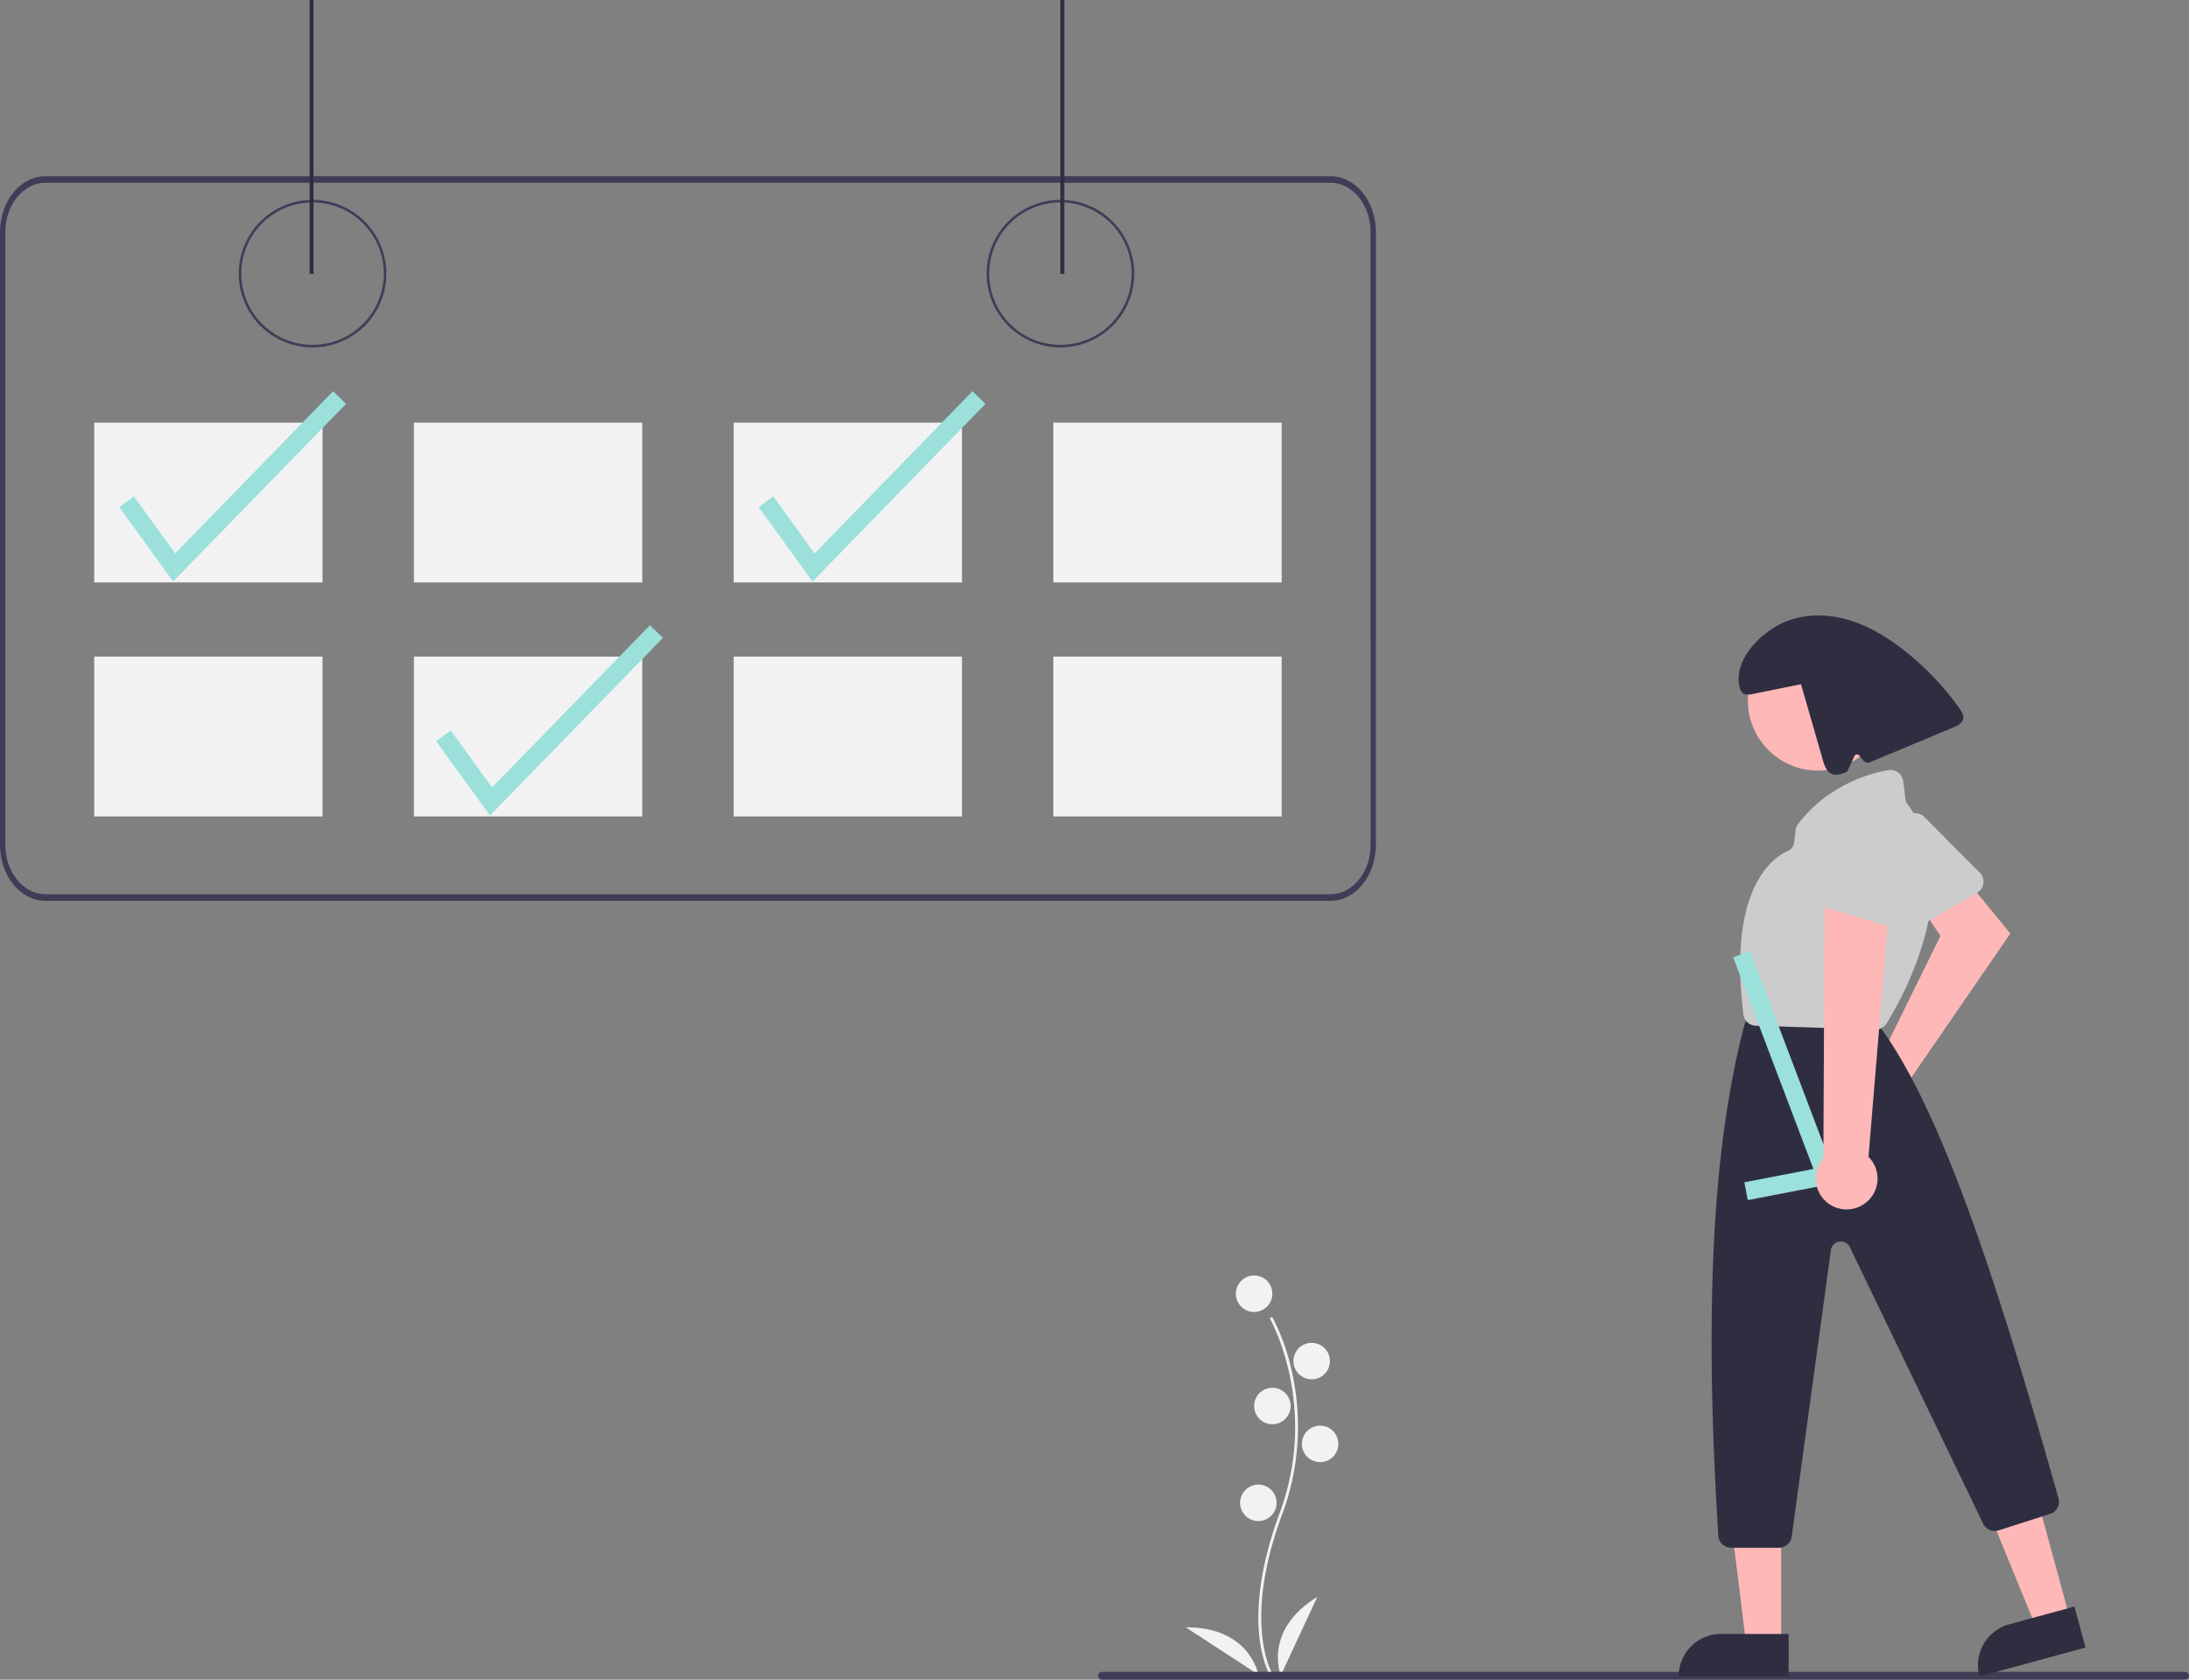 <svg xmlns="http://www.w3.org/2000/svg" data-name="Layer 1" width="766.847" height="588.524" viewBox="0 0 766.847 588.524" xmlns:xlink="http://www.w3.org/1999/xlink"><rect x="0" y="0" width="766.847" height="588.524" fill="#808080" stroke="none"/><g id="ad541598-f069-4770-8bea-87004c1f5716" data-name="Group 7"><path id="f29270bb-d112-452d-932b-13393490bccd-572" data-name="Path 149" d="M661.4,742.552c-.111-.184-2.774-4.628-3.697-13.854-.846-8.465-.302-22.733,7.098-42.636,14.019-37.705-3.231-68.127-3.407-68.43l.851-.494a75.598,75.598,0,0,1,7.125,20.184,88.057,88.057,0,0,1-3.647,49.082c-13.994,37.641-3.59,55.459-3.484,55.635Z" transform="translate(-216.577 -155.738)" fill="#f2f2f2"/><circle id="fcebc901-c108-48a2-87e5-7ddb6540303c" data-name="Ellipse 19" cx="439.342" cy="453.287" r="6.393" fill="#f2f2f2"/><circle id="b5fd1405-e948-4f51-8090-73404e30ab37" data-name="Ellipse 20" cx="459.505" cy="476.892" r="6.393" fill="#f2f2f2"/><circle id="ac970879-223f-419f-9066-0afbab83f669" data-name="Ellipse 21" cx="445.735" cy="492.629" r="6.393" fill="#f2f2f2"/><circle id="a05fe744-c6b8-499a-b570-83da982f4ab7" data-name="Ellipse 22" cx="462.456" cy="505.907" r="6.393" fill="#f2f2f2"/><circle id="aa7e6742-c9e7-4b11-83e1-b132a19c1cd6" data-name="Ellipse 23" cx="440.817" cy="526.562" r="6.393" fill="#f2f2f2"/><path id="b97b0dec-9dc3-4d20-978e-1db07813fbb6-573" data-name="Path 150" d="M665.262,742.785s-6.393-15.737,12.786-27.54Z" transform="translate(-216.577 -155.738)" fill="#f2f2f2"/><path id="adf0fd01-34d6-447b-82cb-31f3ba0f5028-574" data-name="Path 151" d="M657.401,742.502s-2.91-16.735-25.429-16.591Z" transform="translate(-216.577 -155.738)" fill="#f2f2f2"/></g><path id="ab4f3350-d584-452d-9eac-b0b73bd1c74e-575" data-name="Path 140" d="M326.072,277.457a25.846,25.846,0,1,1,25.846-25.846,25.846,25.846,0,0,1-25.846,25.846Zm0-50.8a24.955,24.955,0,1,0,24.955,24.955,24.955,24.955,0,0,0-24.955-24.955Z" transform="translate(-216.577 -155.738)" fill="#3f3d56"/><path id="b38c2432-9b55-44a1-a6c5-37f262cb8526-576" data-name="Path 174" d="M588.072,277.457a25.846,25.846,0,1,1,25.846-25.846,25.846,25.846,0,0,1-25.846,25.846Zm0-50.8a24.955,24.955,0,1,0,24.955,24.955,24.955,24.955,0,0,0-24.955-24.955Z" transform="translate(-216.577 -155.738)" fill="#3f3d56"/><path id="b9a1c0cd-2b1d-41a9-871b-afddc5e936af-577" data-name="Path 146" d="M682.702,217.47h-450.245c-8.765.015-15.868,8.79-15.88,19.62V451.747c.012,10.829,7.115,19.6,15.88,19.62h450.245c8.765-.015,15.868-8.79,15.88-19.62V237.089c-.012-10.829-7.115-19.6-15.88-19.62Zm14.014,234.277c-.01,9.556-6.277,17.3-14.012,17.311h-450.247c-7.735-.012-14-7.755-14.012-17.311V237.089c.009-9.556,6.277-17.3,14.012-17.311h450.245c7.735.012,14,7.755,14.012,17.311Z" transform="translate(-216.577 -155.738)" fill="#3f3d56"/><rect id="a89ccb60-c26f-4785-b3c5-3332740adbf1" data-name="Rectangle 21" x="33" y="148.068" width="80" height="56" fill="#f2f2f2"/><rect id="b7e05322-8b5b-4202-896a-d010557e20ee" data-name="Rectangle 30" x="145" y="148.068" width="80" height="56" fill="#f2f2f2"/><rect id="ad37576e-0400-4032-9a23-fea9f12fbce1" data-name="Rectangle 31" x="257" y="148.068" width="80" height="56" fill="#f2f2f2"/><rect id="aa533c7f-257d-4f82-9a34-f3791ed05f8e" data-name="Rectangle 32" x="369" y="148.068" width="80" height="56" fill="#f2f2f2"/><rect id="ab695b59-e86b-4a87-812a-08bf740c05b4" data-name="Rectangle 33" x="33" y="230.068" width="80" height="56" fill="#f2f2f2"/><rect id="a6c88313-aaf4-41f2-8928-a742f49a0902" data-name="Rectangle 34" x="145" y="230.068" width="80" height="56" fill="#f2f2f2"/><rect id="f58c3339-a4c0-4d62-ba2a-e54ff2bf716d" data-name="Rectangle 35" x="257" y="230.068" width="80" height="56" fill="#f2f2f2"/><rect id="a422fb6a-8004-41fc-ab64-b502da5703c1" data-name="Rectangle 36" x="369" y="230.068" width="80" height="56" fill="#f2f2f2"/><path id="e86106fc-25bd-447d-bb7e-e20bb3b23e30-578" data-name="Path 168" d="M388.226,441.48l-18.885-26.081,5.144-3.724,14.456,19.963,55.317-56.832,4.55,4.43Z" transform="translate(-216.577 -155.738)" fill="#9be0db"/><path id="aa2d9f48-069a-485a-b75e-c70dd332b5e8-579" data-name="Path 176" d="M501.226,359.48l-18.885-26.081,5.144-3.724,14.456,19.963,55.317-56.832,4.55,4.43Z" transform="translate(-216.577 -155.738)" fill="#9be0db"/><rect id="a17708df-8f3a-464e-8619-6278c337a09b" data-name="Rectangle 38" x="108.469" width="1.367" height="95.99" fill="#2f2e41"/><rect id="e9aa34a1-352e-42c8-a0fd-7deef0e48a7e" data-name="Rectangle 40" x="371.469" width="1.367" height="95.99" fill="#2f2e41"/><path id="fc392f67-ef8a-4310-beff-ce5a3a27e5fb-580" data-name="Path 88" d="M981.958,744.259h-379.251a1.375,1.375,0,1,1,0-2.744h379.251a1.375,1.375,0,1,1,0,2.744Z" transform="translate(-216.577 -155.738)" fill="#3f3d56"/><path id="ba3ff805-5da2-4d08-bd39-7111d50a55d9-581" data-name="Path 238" d="M277.226,359.48l-18.885-26.081,5.144-3.724,14.456,19.963,55.317-56.832,4.55,4.43Z" transform="translate(-216.577 -155.738)" fill="#9be0db"/><g id="b4e7e83f-48c8-42d0-a802-1200052d292a" data-name="Group 8"><path id="bdecccf6-f579-4d39-b60a-bacda51b23df-582" data-name="Path 200" d="M872.826,528.524a10.531,10.531,0,0,1,1.621-.347l21.9-44.5-6.686-10.023,13.807-12.067,17.357,21.24-35.351,51.448a10.5,10.5,0,1,1-12.648-5.751Z" transform="translate(-216.577 -155.738)" fill="#ffb8b8"/><path id="b851710e-73ca-4439-b312-82ecd7f1d520-583" data-name="Path 201" d="M910.209,467.742a4.513,4.513,0,0,1-1.016.8l-22.406,12.989a4.5,4.5,0,0,1-6.15-1.637q-.094-.162-.174-.331l-10.9-23.023a4.476,4.476,0,0,1,1.537-5.645l13.889-9.448a4.5,4.5,0,0,1,5.718.544l19.413,19.481a4.5,4.5,0,0,1,.086,6.269Z" transform="translate(-216.577 -155.738)" fill="#ccc"/><path id="ad151a06-cd68-422d-8460-5ec9215ef0ce-584" data-name="Path 202" d="M941.669,722.713l-11.83,3.219-18.045-44.1,17.46-4.751Z" transform="translate(-216.577 -155.738)" fill="#ffb8b8"/><path id="a741d46f-b26c-45f0-81fb-c6a01d8961c3-585" data-name="Path 203" d="M920.472,724.845l22.814-6.207,3.907,14.361L910.015,743.115a14.887,14.887,0,0,1,10.456-18.273h0Z" transform="translate(-216.577 -155.738)" fill="#2f2e41"/><path id="b643b79b-b2db-4e0a-a6b9-2a26cd7af685-586" data-name="Path 204" d="M840.538,731.74h-12.261l-5.833-47.288h18.094Z" transform="translate(-216.577 -155.738)" fill="#ffb8b8"/><path id="a8551279-f8d8-4e53-ac0b-f4d7d43df3e0-587" data-name="Path 205" d="M819.521,728.236h23.644v14.888H804.634a14.887,14.887,0,0,1,14.886-14.888Z" transform="translate(-216.577 -155.738)" fill="#2f2e41"/><circle id="ffb0ed30-f7ca-4f01-bb29-dfb3f0108b7e" data-name="Ellipse 33" cx="636.878" cy="245.451" r="24.561" fill="#ffb8b8"/><path id="fe8d7a91-2eb0-4840-bbb3-2ac5f6694a19-588" data-name="Path 206" d="M839.787,698.024h-16.753a4.513,4.513,0,0,1-4.5-4.223c-4.992-79.361-2.072-136.289,9.19-179.153a4.692,4.692,0,0,1,.182-.552l.9-2.243a4.479,4.479,0,0,1,4.179-2.829h34.452a4.493,4.493,0,0,1,3.417,1.571l4.679,5.46c.091.106.177.215.259.329,21.1,29.426,40.011,86.954,61.912,164.278a4.485,4.485,0,0,1-2.958,5.517l-18,5.762a4.524,4.524,0,0,1-5.425-2.332l-46.723-96.907a3.5,3.5,0,0,0-6.62,1.046L844.246,694.133A4.517,4.517,0,0,1,839.787,698.024Z" transform="translate(-216.577 -155.738)" fill="#2f2e41"/><path id="ac260d39-3f12-4112-9245-19e088f5ff96-589" data-name="Path 207" d="M873.645,516.455h-.141l-41.851-1.324a4.485,4.485,0,0,1-4.329-3.954c-5.3-42.941,9.244-54.445,15.746-57.4a3.46,3.46,0,0,0,2.012-2.743l.563-4.5a4.483,4.483,0,0,1,.889-2.186c10.194-13.205,24.113-17.434,31.5-18.778a4.493,4.493,0,0,1,5.217,3.628q.02.111.034.222l.843,6.463a3.559,3.559,0,0,0,.713,1.691c21.259,27.792-2.424,68.827-7.388,76.771h0A4.508,4.508,0,0,1,873.645,516.455Z" transform="translate(-216.577 -155.738)" fill="#ccc"/><path id="b7ced118-7cfa-4844-a3c8-435a3db4f4e2-590" data-name="Path 239" d="M860.476,570.127l-31.619,6.093-1.201-6.236,24.202-4.665L823.729,491.167l5.938-2.251Z" transform="translate(-216.577 -155.738)" fill="#9be0db"/><path id="a52cfa20-9d3d-49ed-8bbb-6f27952576f3-591" data-name="Path 208" d="M903.008,403.954a97.752,97.752,0,0,0-19.505-20.42c-6.2-4.841-13.1-8.978-20.709-10.956s-16.019-1.642-22.963,2.049-14.125,11.025-14.169,18.889c-.014,2.527.629,5.945,3.117,5.508l.72.1,18.007-3.637,7.669,26.616c.539,1.87,1.262,3.961,3.037,4.758,1.672.751,3.6.043,5.3-.663.278-.116,2.668-5.482,2.668-5.482a1,1,0,0,1,1.723-.288l1.42,1.775a2,2,0,0,0,2.332.6l29.366-12.259c1.353-.565,2.865-1.3,3.257-2.715C904.648,406.468,903.82,405.1,903.008,403.954Z" transform="translate(-216.577 -155.738)" fill="#2f2e41"/><path id="bd21c6a3-3a01-4e11-8b47-ec36a28067e7-592" data-name="Path 211" d="M869.742,577.49a10.743,10.743,0,0,0,1.406-16.412l7.773-93.871-23.144,3.184-.44,91.2a10.8,10.8,0,0,0,14.4,15.9Z" transform="translate(-216.577 -155.738)" fill="#ffb8b8"/><path id="b8799e3f-759a-46c3-9e68-c27b7b779f3b-593" data-name="Path 212" d="M880.434,480.724a4.513,4.513,0,0,1-1.28-.185l-24.846-7.308a4.5,4.5,0,0,1-3.047-5.587q.053-.179.12-.354l9.195-23.754a4.476,4.476,0,0,1,5.153-2.772l16.415,3.568a4.5,4.5,0,0,1,3.542,4.521l-.764,27.492a4.5,4.5,0,0,1-4.488,4.378Z" transform="translate(-216.577 -155.738)" fill="#ccc"/></g></svg>